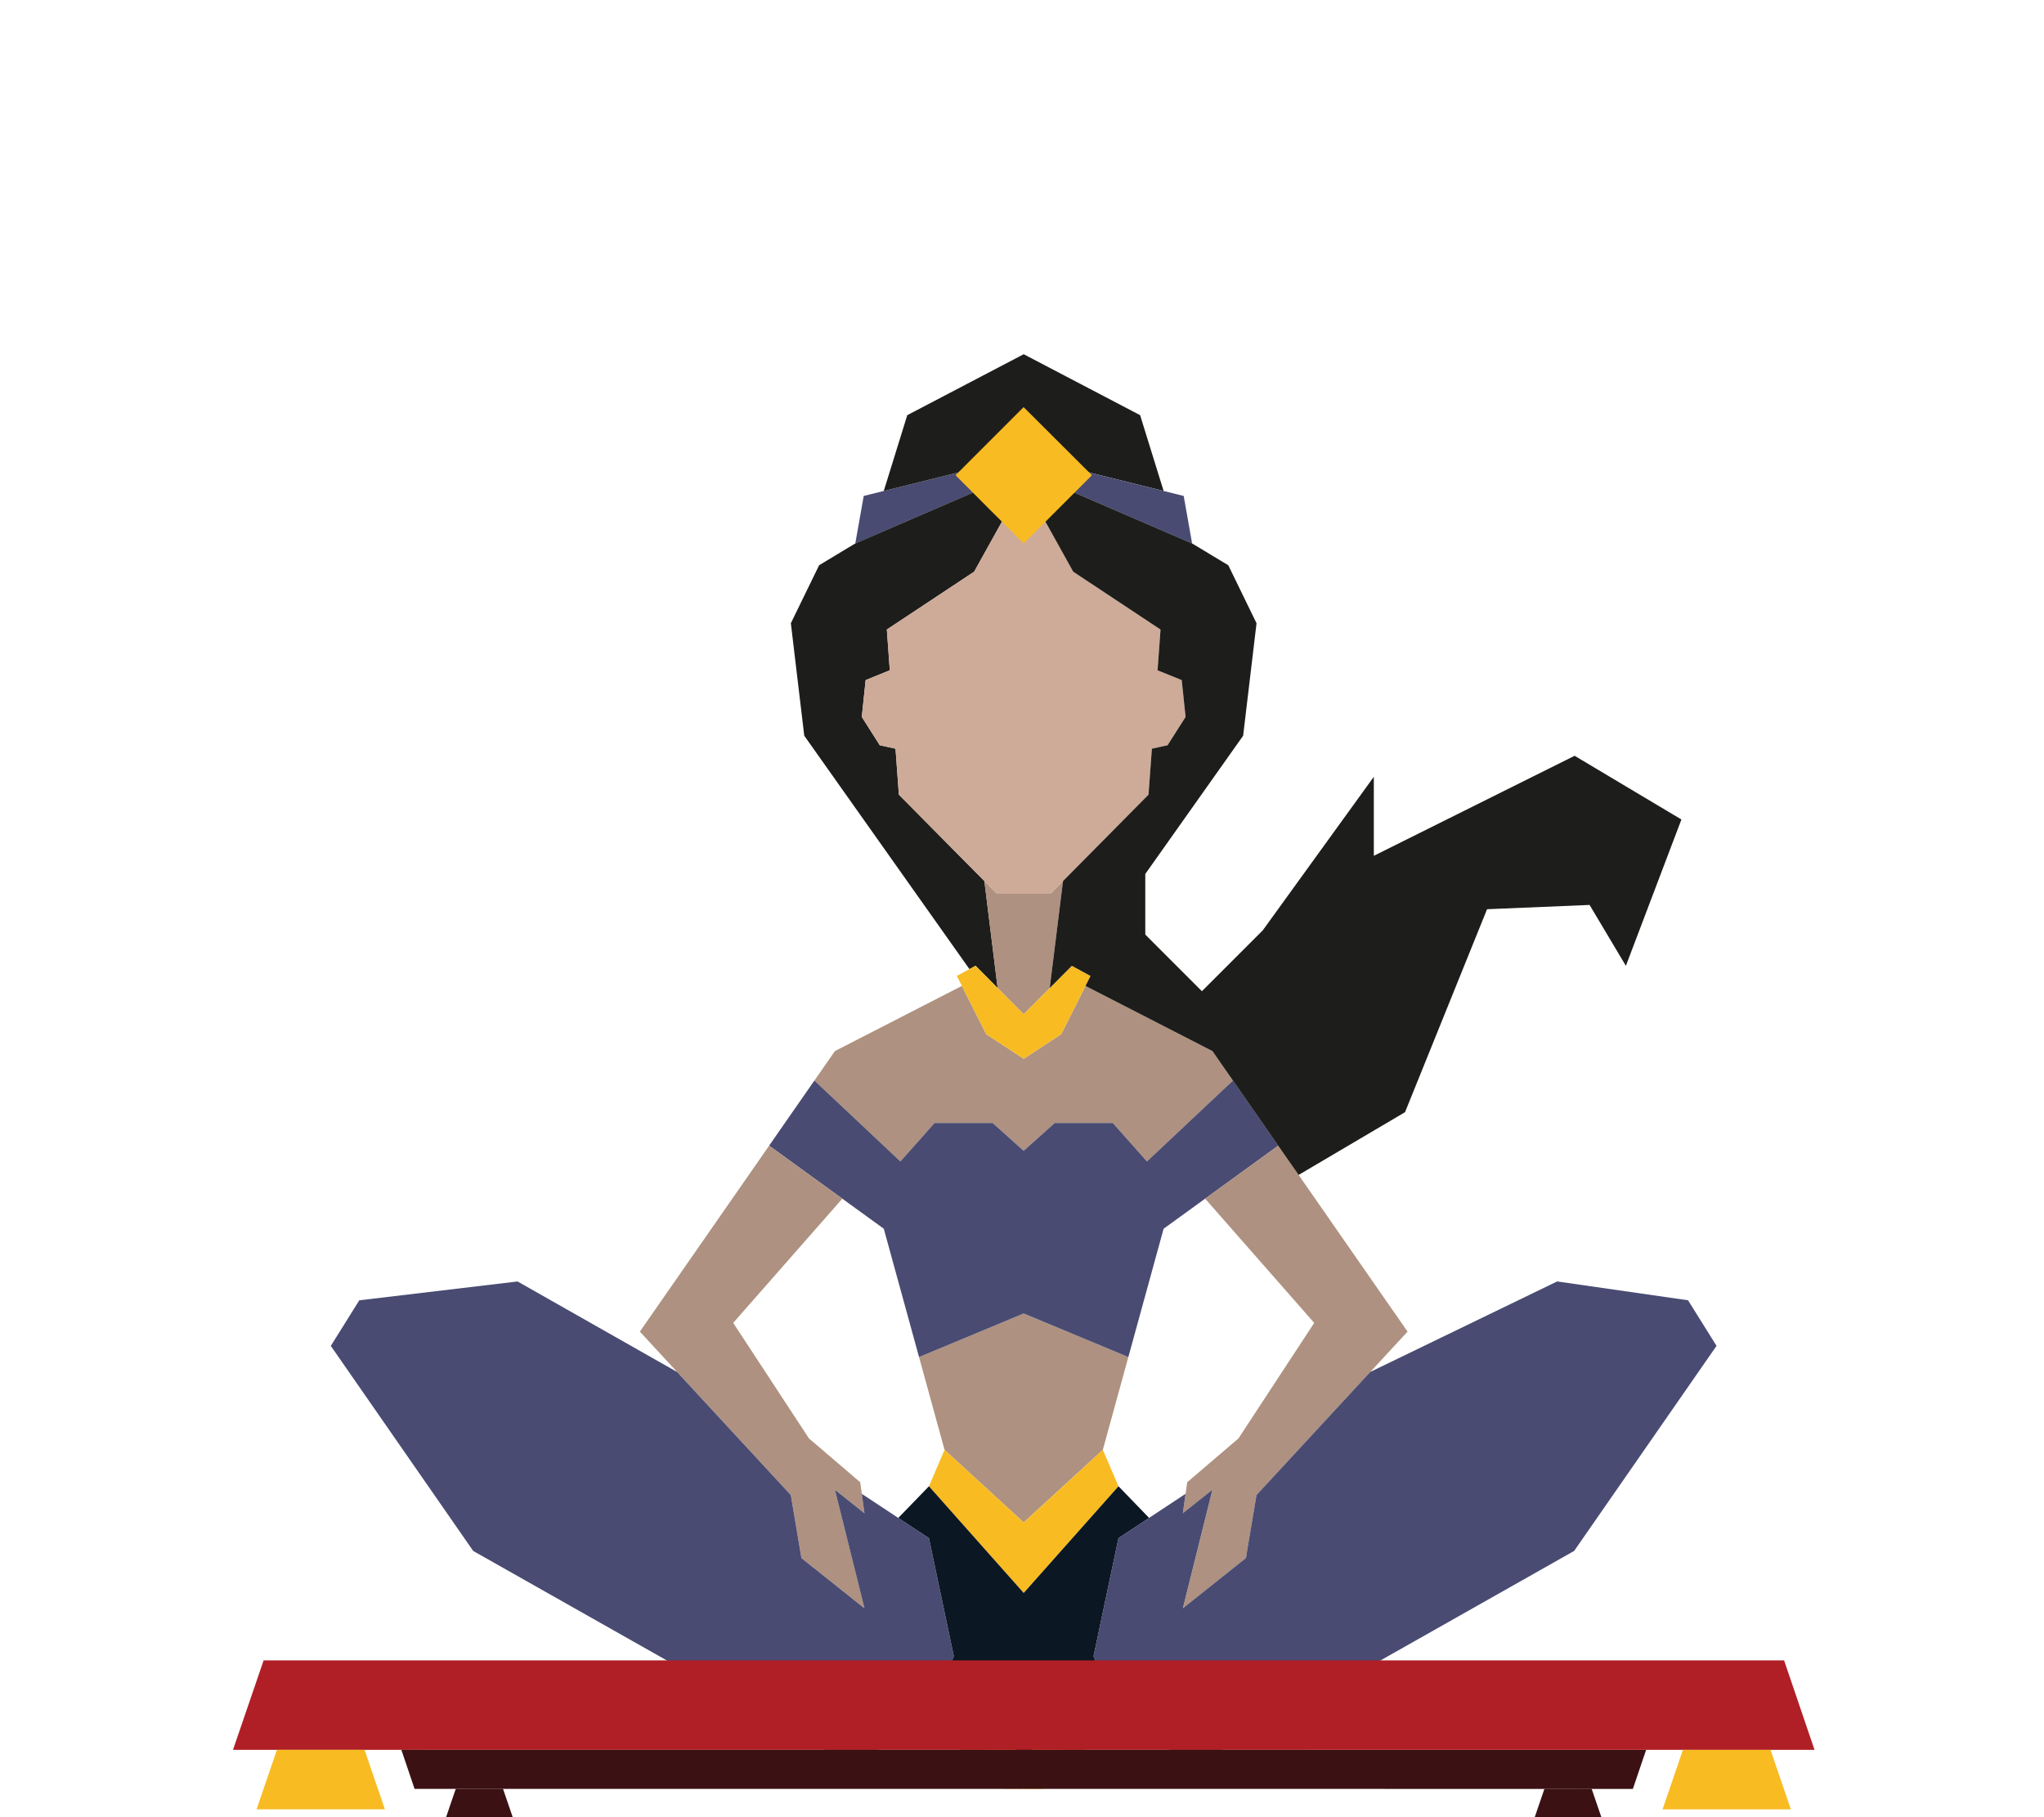 <?xml version="1.0" encoding="UTF-8" standalone="no"?>
<!DOCTYPE svg PUBLIC "-//W3C//DTD SVG 1.1//EN" "http://www.w3.org/Graphics/SVG/1.1/DTD/svg11.dtd">
<svg width="100%" height="100%" viewBox="0 0 180 160" version="1.1" xmlns="http://www.w3.org/2000/svg" xmlns:xlink="http://www.w3.org/1999/xlink" xml:space="preserve" xmlns:serif="http://www.serif.com/" style="fill-rule:evenodd;clip-rule:evenodd;stroke-miterlimit:10;">
    <g id="jasmine" transform="matrix(0.305,0,0,0.305,-412.92,-339.157)">
        <g transform="matrix(4.167,0,0,4.167,1644.34,1264.77)">
            <path d="M0,-3.524L-10.453,0.988L-9.869,-2.306L-8.477,-2.652L-0.986,-4.512L0,-3.524Z" style="fill:rgb(73,75,114);fill-rule:nonzero;"/>
        </g>
        <g transform="matrix(4.167,0,0,4.167,1635.11,1370.26)">
            <path d="M0,-22.375L-6.051,-18.367L-5.846,-15.543L-7.519,-14.865L-7.786,-12.314L-6.54,-10.351L-5.449,-10.112L-5.217,-6.928L0.707,-0.944L1.626,6.468L0.096,4.929L-0.328,5.159L-11.774,-11.011L-12.702,-18.804L-10.744,-22.821L-8.239,-24.331L2.214,-28.843L3.102,-27.958L3.102,-27.955L0,-22.375Z" style="fill:rgb(29,29,27);fill-rule:nonzero;"/>
        </g>
        <g transform="matrix(4.167,0,0,4.167,1660.77,1404.78)">
            <path d="M0,-9.227L-0.921,-1.815L-2.728,0L-4.534,-1.815L-5.453,-9.227L-4.581,-8.346L-0.874,-8.346L0,-9.227Z" style="fill:rgb(174,145,128);fill-rule:nonzero;"/>
        </g>
        <g transform="matrix(4.167,0,0,4.167,1679.62,1538.91)">
            <path d="M0,-8.438L-1.767,-2.012L-7.251,3.02L-12.735,-2.012L-14.501,-8.438L-7.251,-11.458L0,-8.438Z" style="fill:rgb(174,145,128);fill-rule:nonzero;"/>
        </g>
        <g transform="matrix(4.167,0,0,4.167,1709.84,1419.96)">
            <path d="M0,0.953L-5.96,6.557L-8.328,3.892L-12.348,3.892L-14.502,5.822L-16.654,3.892L-20.675,3.892L-23.044,6.557L-29.003,0.953L-27.583,-1.09L-18.786,-5.604L-17.1,-2.261L-14.502,-0.557L-11.903,-2.261L-10.218,-5.604L-1.421,-1.09L0,0.953Z" style="fill:rgb(174,145,128);fill-rule:nonzero;"/>
        </g>
        <g transform="matrix(4.167,0,0,4.167,1722.91,1484.95)">
            <path d="M0,-10.134L-5.067,-6.462L-7.944,-4.379L-10.389,4.512L-17.64,1.493L-24.89,4.512L-27.334,-4.379L-30.209,-6.462L-35.279,-10.134L-32.141,-14.646L-26.182,-9.041L-23.813,-11.706L-19.792,-11.706L-17.64,-9.777L-15.485,-11.706L-11.466,-11.706L-9.098,-9.041L-3.138,-14.646L0,-10.134Z" style="fill:rgb(73,75,114);fill-rule:nonzero;"/>
        </g>
        <g transform="matrix(4.167,0,0,4.167,1594.91,1476.95)">
            <path d="M0,15.622L2.047,23.836L-2.32,20.357L-3.053,15.992L-10.936,7.464L-13.518,4.669L-4.559,-8.214L0.511,-4.542L-7.05,4.064L-1.8,12.069L1.75,15.104L1.862,15.907L2.047,17.25L0,15.622Z" style="fill:rgb(174,145,128);fill-rule:nonzero;"/>
        </g>
        <g transform="matrix(4.167,0,0,4.167,1676.78,1561.33)">
            <path d="M0,-4.866L-6.568,2.525L-13.134,-4.866L-12.053,-7.391L-6.568,-2.359L-1.084,-7.391L0,-4.866Z" style="fill:rgb(248,187,34);fill-rule:nonzero;"/>
        </g>
        <g transform="matrix(4.167,0,0,4.167,1629.24,1511.94)">
            <path d="M0,18.77L-0.484,19.852L-1.998,23.231L-2.518,24.393L-7.65,25.972L-33.303,11.468L-43.17,-2.739L-41.196,-5.897L-30.229,-7.202L-19.176,-0.932L-11.294,7.596L-10.561,11.961L-6.193,15.44L-8.241,7.226L-6.193,8.854L-6.378,7.511L-3.849,9.18L-1.726,10.581L0,18.77Z" style="fill:rgb(73,75,114);fill-rule:nonzero;"/>
        </g>
        <g transform="matrix(4.167,0,0,4.167,1639.11,1598.56)">
            <path d="M0,4.888L-0.836,5.825L-2.367,3.704L-2.398,3.684L-4.365,2.442L-2.851,-0.937L-2.208,-0.605L-0.836,0.102L0,4.888Z" style="fill:rgb(174,145,128);fill-rule:nonzero;"/>
        </g>
        <g transform="matrix(4.167,0,0,4.167,1649.42,1597.97)">
            <path d="M0,5.965L-0.056,7.302L-1.292,7.302L-3.562,5.944L-4.874,3.824L-4.842,3.845L-3.312,5.965L-2.476,5.028L-3.312,0.242L-4.684,-0.465L-3.02,-1.337L0,5.965Z" style="fill:rgb(248,187,34);fill-rule:nonzero;"/>
        </g>
        <g transform="matrix(4.167,0,0,4.167,1658.6,1222)">
            <path d="M0,5.752L0.25,5.502L-2.208,3.051L-4.659,5.502L-4.41,5.752L-11.901,7.612L-10.273,2.362L-2.206,-1.86L5.861,2.362L7.489,7.612L0,5.752Z" style="fill:rgb(29,29,27);fill-rule:nonzero;"/>
        </g>
        <g transform="matrix(-4.167,0,0,4.167,1658.59,1245.97)">
            <path d="M-0.002,0L0,0" style="fill:none;fill-rule:nonzero;stroke:rgb(29,29,27);stroke-width:0.22px;"/>
        </g>
        <g transform="matrix(4.167,0,0,4.167,1698.04,1245.97)">
            <path d="M0,5.5L-10.454,0.988L-9.466,0L-1.977,1.86L-0.585,2.206L0,5.5Z" style="fill:rgb(73,75,114);fill-rule:nonzero;"/>
        </g>
        <g transform="matrix(4.167,0,0,4.167,1668.71,1414.71)">
            <path d="M0,-5.036L-0.349,-4.345L-2.034,-1.001L-4.633,0.703L-7.231,-1.001L-8.917,-4.345L-9.265,-5.036L-8.393,-5.509L-7.969,-5.739L-6.439,-4.2L-4.633,-2.384L-2.826,-4.2L-1.294,-5.739L0,-5.036Z" style="fill:rgb(248,187,34);fill-rule:nonzero;"/>
        </g>
        <g transform="matrix(4.167,0,0,4.167,1760.24,1522.59)">
            <path d="M0,-6.284L-2.582,-3.489L-10.464,5.039L-11.198,9.404L-15.565,12.883L-13.518,4.669L-15.565,6.297L-15.38,4.954L-15.269,4.152L-11.716,1.116L-6.468,-6.888L-14.026,-15.495L-8.959,-19.167L-7.549,-17.141L0,-6.284Z" style="fill:rgb(174,145,128);fill-rule:nonzero;"/>
        </g>
        <g transform="matrix(4.167,0,0,4.167,1676.78,1607.86)">
            <path d="M0,-12.44L-1.729,-4.251L-1.244,-3.169L-1.887,-2.836L-3.551,-3.709L-6.566,3.593L-9.586,-3.709L-11.25,-2.836L-11.892,-3.169L-11.408,-4.251L-13.134,-12.44L-15.257,-13.84L-13.134,-16.033L-6.568,-8.642L0,-16.033L2.121,-13.84L0,-12.44Z" style="fill:rgb(11,23,35);fill-rule:nonzero;"/>
        </g>
        <g transform="matrix(4.167,0,0,4.167,1849.45,1601.56)">
            <path d="M0,-24.248L-9.866,-10.041L-35.52,4.463L-40.651,2.884L-41.172,1.722L-42.686,-1.657L-43.17,-2.739L-41.441,-10.929L-39.32,-12.329L-36.791,-13.998L-36.977,-12.655L-34.929,-14.283L-36.977,-6.069L-32.609,-9.548L-31.875,-13.913L-23.993,-22.441L-11.044,-28.711L-1.974,-27.406L0,-24.248Z" style="fill:rgb(73,75,114);fill-rule:nonzero;"/>
        </g>
        <g transform="matrix(4.167,0,0,4.167,1677.9,1608.75)">
            <path d="M0,-0.004L-1.965,1.238L-1.998,1.259L-3.528,3.379L-4.364,2.442L-3.528,-2.344L-2.156,-3.051L-1.514,-3.383L0,-0.004Z" style="fill:rgb(174,145,128);fill-rule:nonzero;"/>
        </g>
        <g transform="matrix(-4.167,0,0,4.167,1671.59,1594.65)">
            <path d="M-0.002,0L0,0" style="fill:none;fill-rule:nonzero;stroke:rgb(29,29,27);stroke-width:0.22px;"/>
        </g>
        <g transform="matrix(4.167,0,0,4.167,1669.71,1606.9)">
            <path d="M0,1.683L-1.313,3.802L-3.581,5.161L-4.819,5.161L-4.871,3.824L-1.855,-3.478L-0.191,-2.606L-1.563,-1.899L-2.399,2.887L-1.563,3.824L-0.033,1.704L0,1.683Z" style="fill:rgb(248,187,34);fill-rule:nonzero;"/>
        </g>
        <g transform="matrix(4.167,0,0,4.167,1696.15,1304.82)">
            <path d="M0,3.393L-1.247,5.356L-2.335,5.595L-2.567,8.779L-8.491,14.763L-9.365,15.644L-13.072,15.644L-13.944,14.763L-19.868,8.779L-20.1,5.595L-21.19,5.356L-22.437,3.393L-22.169,0.842L-20.497,0.164L-20.702,-2.66L-14.651,-6.668L-11.549,-12.248L-11.219,-11.918L-10.886,-12.251L-7.786,-6.668L-1.735,-2.66L-1.94,0.164L-0.268,0.842L0,3.393Z" style="fill:rgb(206,171,152);fill-rule:nonzero;"/>
        </g>
        <g transform="matrix(4.167,0,0,4.167,1839.31,1352.69)">
            <path d="M0,-0.99L-3.848,9.147L-6.363,4.929L-13.467,5.226L-19.15,19.286L-26.525,23.635L-27.936,21.61L-31.073,17.098L-32.494,15.055L-41.291,10.541L-40.942,9.849L-42.236,9.147L-43.769,10.686L-42.848,3.274L-36.924,-2.71L-36.691,-5.894L-35.604,-6.133L-34.356,-8.096L-34.624,-10.647L-36.297,-11.325L-36.092,-14.149L-42.143,-18.157L-45.243,-23.74L-44.357,-24.625L-33.903,-20.113L-31.396,-18.603L-29.44,-14.586L-30.368,-6.793L-37.148,2.784L-37.148,6.981L-33.224,10.905L-29.006,6.687L-21.313,-3.949L-21.313,1.526L-7.4,-5.404L0,-0.99Z" style="fill:rgb(29,29,27);fill-rule:nonzero;"/>
        </g>
        <g transform="matrix(4.167,0,0,4.167,1669.11,1249.22)">
            <path d="M0,-0.008L-0.481,0.473L-2.384,2.375L-4.729,4.72L-5.364,4.084L-5.364,4.08L-7.073,2.375L-8.971,0.473L-9.452,-0.008L-4.733,-4.728L0,-0.008Z" style="fill:rgb(248,187,34);fill-rule:nonzero;"/>
        </g>
        <g transform="matrix(-4.167,0,0,4.167,1421.11,1591.31)">
            <path d="M-109.583,6.199L0,6.199L-2.122,0L-107.474,0L-109.583,6.199Z" style="fill:rgb(175,31,37);fill-rule:nonzero;"/>
        </g>
        <g transform="matrix(-1.349,-3.942,-3.942,1.349,1448.57,1605.42)">
            <path d="M-7.835,-1.479L-3.479,-1.479L-1.513,4.267L-4.957,6.935L-7.835,-1.479Z" style="fill:rgb(248,187,34);fill-rule:nonzero;"/>
        </g>
        <g transform="matrix(-1.348,-3.942,-3.942,1.348,1493.4,1622.08)">
            <path d="M-4.225,-0.798L-1.876,-0.798L-0.816,2.301L-2.673,3.739L-4.225,-0.798Z" style="fill:rgb(59,17,19);fill-rule:nonzero;"/>
        </g>
        <g transform="matrix(-1.337,3.946,3.946,1.337,1597.08,1794.78)">
            <path d="M-58.247,39.066L-55.396,39.066L-28.306,-40.9L-30.571,-42.633L-58.247,39.066Z" style="fill:rgb(59,17,19);fill-rule:nonzero;"/>
        </g>
        <g transform="matrix(1.349,-3.942,-3.942,-1.349,1854.52,1646.04)">
            <path d="M1.057,5.601L5.413,5.601L7.378,-0.144L3.935,-2.813L1.057,5.601Z" style="fill:rgb(248,187,34);fill-rule:nonzero;"/>
        </g>
        <g transform="matrix(1.35,-3.942,-3.942,-1.35,1807.72,1643.98)">
            <path d="M0.57,3.019L2.918,3.019L3.979,-0.077L2.123,-1.517L0.57,3.019Z" style="fill:rgb(59,17,19);fill-rule:nonzero;"/>
        </g>
    </g>
</svg>
